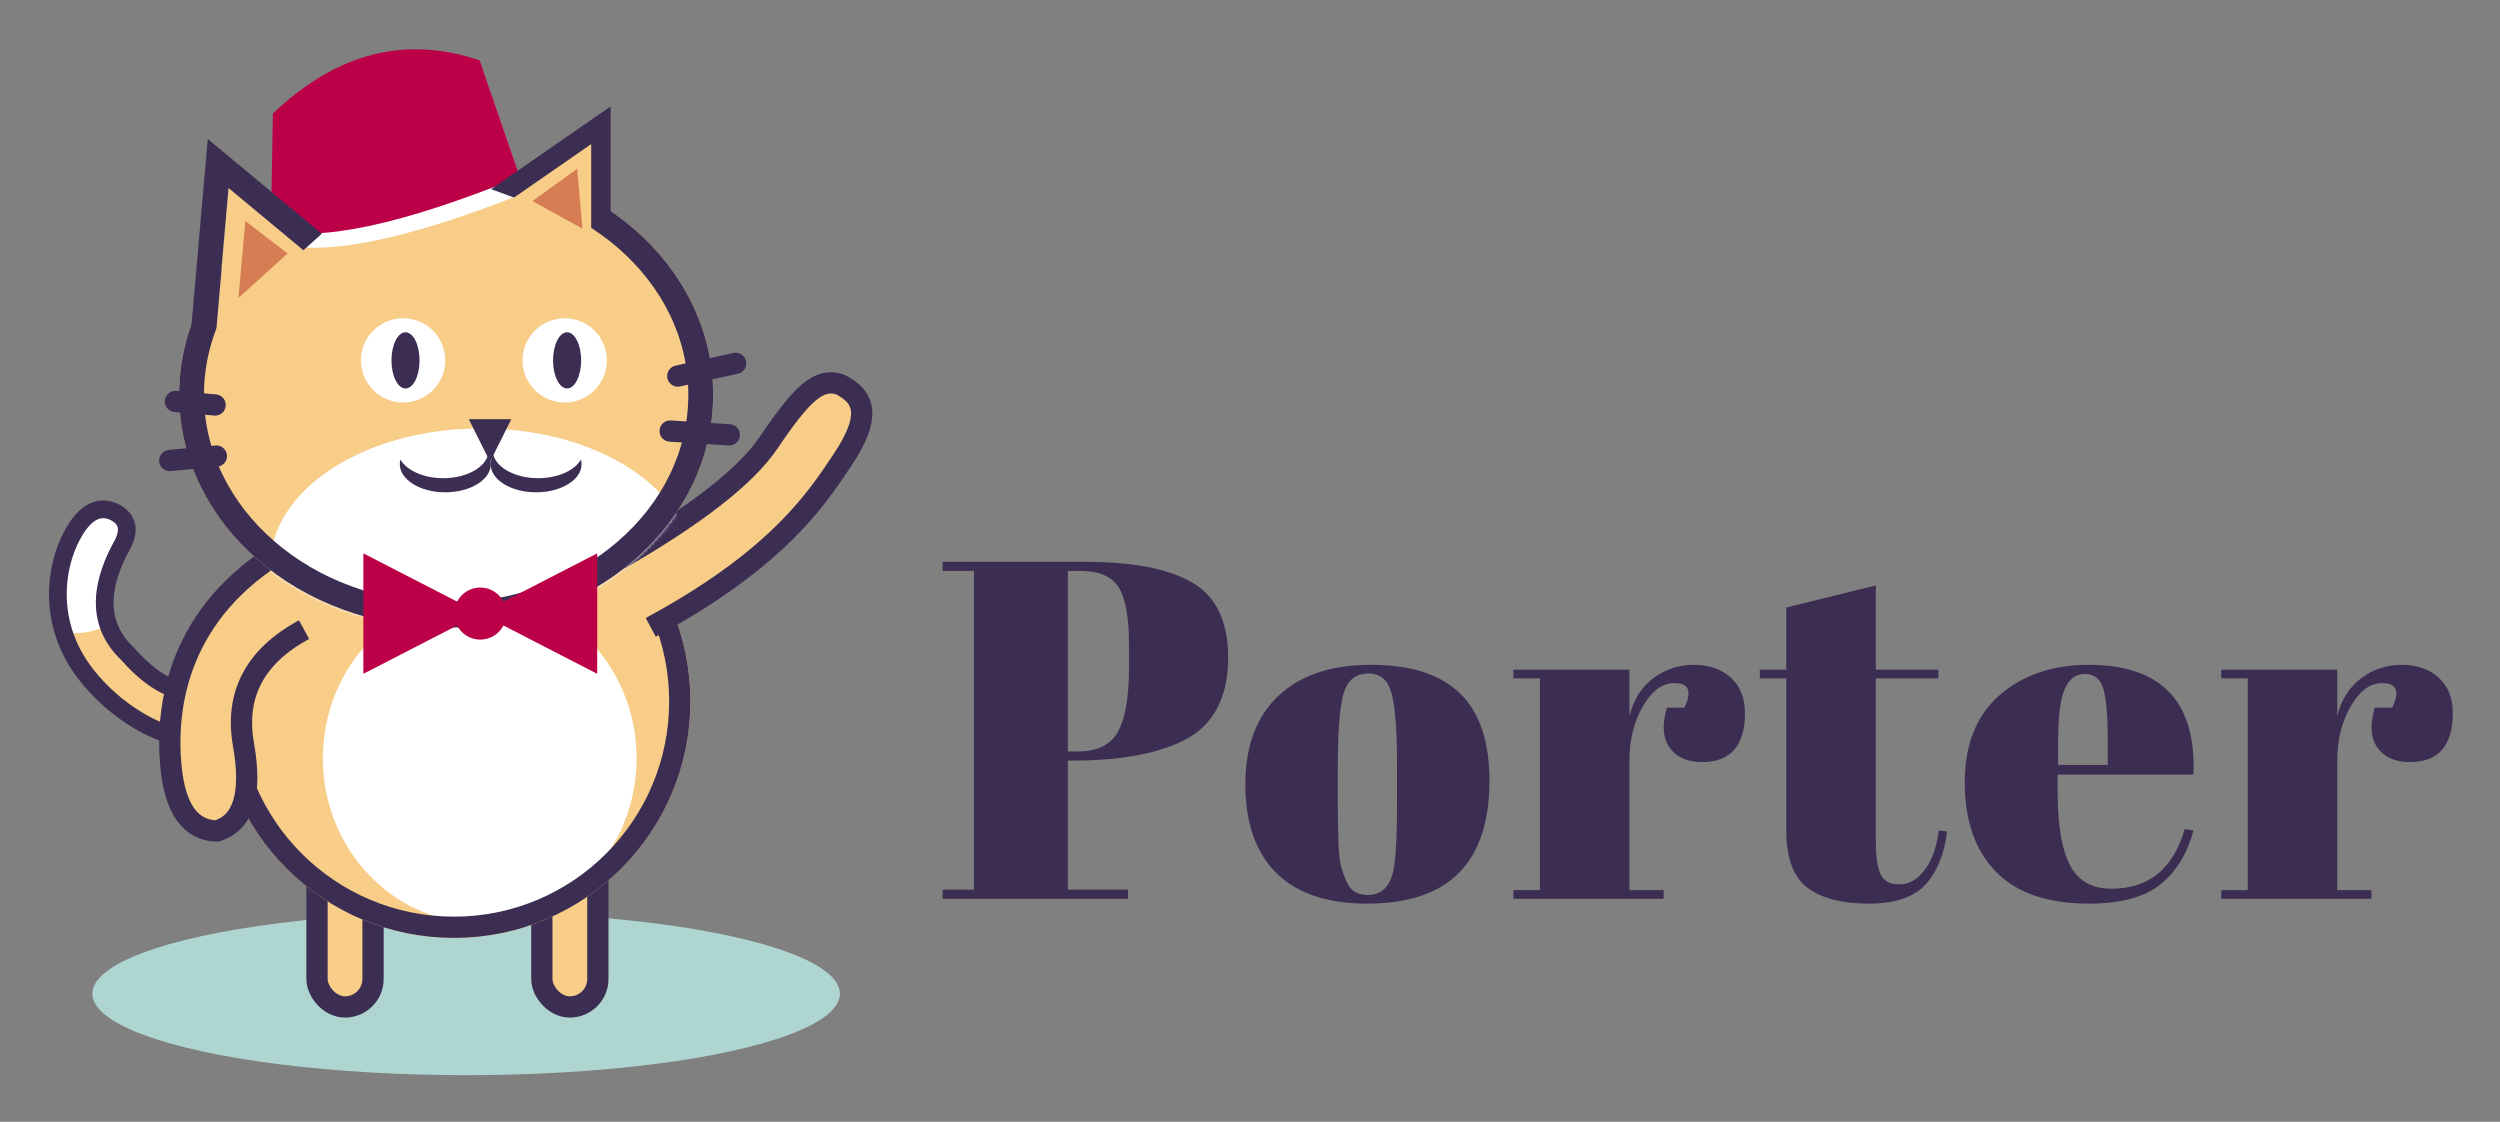<svg xmlns="http://www.w3.org/2000/svg" role="img" xmlns:xlink="http://www.w3.org/1999/xlink" viewBox="53.93 37.43 705.64 316.64"><rect x="53.93" y="37.43" width="705.64" height="316.64" fill="#808080" stroke="none"/><title>Porter logo</title><defs><path id="path-1" d="M62.385,36.857 C48.127,56.006 34.001,57.584 20.006,41.591 C9.978,32.207 13.299,20.253 18.15,11.342 C20.765,6.762 20.108,3.478 16.18,1.49 C11.716,-0.548 7.761,1.64 4.312,8.054 C-0.861,17.676 -2.224,32.845 7.174,45.949 C16.573,59.053 36.47,71.654 53.21,63.548 C64.37,58.143 70.688,51.27 72.164,42.929"/><path id="path-7" d="M2.45 16.777L25.145 1.055 25.145 40.953z"/><path id="path-9" d="M0.467 19.743L23.162 4.022 23.162 43.919z"/><ellipse id="path-5" cx="75.427" cy="65.813" rx="75.357" ry="65.773"/><circle id="path-3" cx="112.052" cy="67.425" r="66.749"/></defs><g id="logo-horiz" fill="none" fill-rule="evenodd" stroke="none" stroke-width="1"><path id="Porter" fill="#3C2E53" d="M320,196 L359.952,196 C373.632,196 383.824,197.97 390.528,201.911 C397.232,205.852 400.584,212.896 400.584,223.042 C400.584,234.276 396.507,242.022 388.353,246.28 C380.743,250.175 370.099,252.123 356.419,252.123 L355.332,252.123 L355.332,288.542 L372.318,288.542 L372.318,291.124 L320,291.124 L320,288.542 L328.833,288.542 L328.833,198.582 L320,198.582 L320,196 Z M355.332,198.582 L355.332,249.541 L358.185,249.541 C363.621,249.541 367.381,247.684 369.464,243.97 C371.548,240.255 372.59,234.231 372.59,225.896 L372.59,219.373 C372.59,211.673 371.616,206.282 369.668,203.202 C367.721,200.122 364.165,198.582 359.001,198.582 L355.332,198.582 Z M448.246,264.353 L448.246,252.803 C448.246,244.015 447.77,237.605 446.819,233.574 C445.868,229.543 443.671,227.527 440.228,227.527 C438.235,227.527 436.627,228.093 435.404,229.225 C434.181,230.358 433.298,232.238 432.754,234.865 C431.939,238.942 431.531,245.147 431.531,253.482 L431.531,264.082 C431.531,273.956 431.826,279.89 432.415,281.883 C433.004,283.876 433.615,285.507 434.249,286.775 C435.246,288.95 437.194,290.037 440.093,290.037 C443.626,290.037 445.936,287.999 447.023,283.922 C447.838,281.023 448.246,274.5 448.246,264.353 Z M439.821,292.483 C428.496,292.483 419.935,289.584 414.137,283.786 C408.339,277.988 405.44,269.676 405.44,258.85 C405.44,248.024 408.543,239.689 414.749,233.846 C420.955,228.002 429.674,225.081 440.908,225.081 C452.142,225.081 460.522,227.776 466.048,233.166 C471.574,238.557 474.337,246.778 474.337,257.831 C474.337,280.932 462.832,292.483 439.821,292.483 Z M526.484,230.245 C523.132,230.245 520.188,232.419 517.651,236.767 C515.114,241.116 513.846,246.28 513.846,252.259 L513.846,288.678 L523.494,288.678 L523.494,291.124 L481.096,291.124 L481.096,288.678 L488.57,288.678 L488.57,228.886 L481.096,228.886 L481.096,226.44 L513.846,226.44 L513.846,239.485 C515.024,234.865 517.289,231.309 520.641,228.818 C523.993,226.326 527.798,225.081 532.056,225.081 C536.314,225.081 539.779,226.281 542.451,228.682 C545.124,231.083 546.46,234.48 546.46,238.874 C546.46,243.268 545.464,246.642 543.47,248.998 C541.477,251.353 538.42,252.531 534.298,252.531 C530.176,252.531 527.141,251.172 525.193,248.454 C523.245,245.736 522.996,241.977 524.446,237.175 L529.338,237.175 C531.603,232.555 530.651,230.245 526.484,230.245 Z M558.111,271.692 L558.111,228.886 L550.637,228.886 L550.637,226.44 L558.111,226.44 L558.111,208.91 L583.387,202.659 L583.387,226.44 L601.053,226.44 L601.053,228.886 L583.387,228.886 L583.387,274.681 C583.387,278.939 583.817,282.065 584.678,284.058 C585.539,286.051 587.328,287.047 590.046,287.047 C592.764,287.047 595.142,285.688 597.18,282.971 C599.218,280.253 600.555,276.538 601.189,271.827 L603.499,272.099 C602.774,278.35 600.781,283.31 597.52,286.979 C594.258,290.648 588.868,292.483 581.349,292.483 C573.829,292.483 568.077,290.988 564.091,287.998 C560.104,285.009 558.111,279.573 558.111,271.692 Z M643.552,292.483 C631.865,292.483 623.1,289.471 617.257,283.446 C611.413,277.422 608.492,269.042 608.492,258.306 C608.492,247.571 611.776,239.349 618.344,233.642 C624.912,227.934 633.269,225.081 643.416,225.081 C663.981,225.081 673.855,235.408 673.04,256.064 L634.719,256.064 L634.719,261.364 C634.719,270.242 635.851,276.946 638.116,281.476 C640.381,286.005 644.322,288.27 649.938,288.27 C660.447,288.27 667.333,282.653 670.594,271.42 L673.04,271.827 C671.319,278.35 668.216,283.423 663.731,287.047 C659.247,290.671 652.52,292.483 643.552,292.483 Z M634.854,253.346 L648.851,253.346 L648.851,246.687 C648.851,239.349 648.421,234.344 647.56,231.671 C646.7,228.999 644.978,227.663 642.396,227.663 C639.815,227.663 637.912,229.09 636.689,231.943 C635.466,234.797 634.854,239.712 634.854,246.687 L634.854,253.346 Z M726.274,230.245 C722.922,230.245 719.978,232.419 717.441,236.767 C714.904,241.116 713.636,246.28 713.636,252.259 L713.636,288.678 L723.284,288.678 L723.284,291.124 L680.886,291.124 L680.886,288.678 L688.36,288.678 L688.36,228.886 L680.886,228.886 L680.886,226.44 L713.636,226.44 L713.636,239.485 C714.814,234.865 717.079,231.309 720.431,228.818 C723.783,226.326 727.588,225.081 731.846,225.081 C736.103,225.081 739.569,226.281 742.241,228.682 C744.914,231.083 746.25,234.48 746.25,238.874 C746.25,243.268 745.253,246.642 743.26,248.998 C741.267,251.353 738.21,252.531 734.088,252.531 C729.966,252.531 726.931,251.172 724.983,248.454 C723.035,245.736 722.786,241.977 724.236,237.175 L729.128,237.175 C731.393,232.555 730.441,230.245 726.274,230.245 Z"/><ellipse id="Oval-18" cx="185.5" cy="317.906" fill="#AFD5D0" fill-rule="nonzero" rx="105.5" ry="23"/><g id="M-A-I-N-" transform="translate(70 50)"><g id="torso" transform="translate(0 93.205)"><g id="Group" transform="translate(0 24.78)"><g id="TA-I.-L" transform="translate(0 12.459)"><g id="Group-2"><mask id="mask-2" fill="#fff"><use xlink:href="#path-1"/></mask><use id="T-A-I-L" fill="#F7CD88" fill-rule="nonzero" stroke="#3C2E53" stroke-width="2" xlink:href="#path-1"/><ellipse id="Oval-5" cx="4.949" cy="8.924" fill="#FFF" fill-rule="nonzero" mask="url(#mask-2)" rx="23.797" ry="26.772"/></g><path id="T-A-I-L" fill-rule="nonzero" stroke="#3C2E53" stroke-width="5" d="M62.385,36.857 C48.127,56.006 34.001,57.584 20.006,41.591 C9.978,32.207 13.299,20.253 18.15,11.342 C20.765,6.762 20.108,3.478 16.18,1.49 C11.716,-0.548 7.761,1.64 4.312,8.054 C-0.861,17.676 -2.224,32.845 7.174,45.949 C16.573,59.053 36.47,71.654 53.21,63.548 C64.37,58.143 70.688,51.27 72.164,42.929"/></g><rect id="Rectangle-7" width="15.814" height="61.425" x="73.408" y="92.239" fill="#F7CD88" fill-rule="nonzero" stroke="#3C2E53" stroke-width="6" rx="7.907"/><rect id="Rectangle-7" width="15.814" height="61.425" x="136.866" y="92.239" fill="#F7CD88" fill-rule="nonzero" stroke="#3C2E53" stroke-width="6" rx="7.907"/><mask id="mask-4" fill="#fff"><use xlink:href="#path-3"/></mask><use id="Oval-12" fill="#F7CD88" fill-rule="nonzero" xlink:href="#path-3"/><ellipse id="Oval-13" cx="119.339" cy="83.49" fill="#FFF" fill-rule="nonzero" mask="url(#mask-4)" rx="44.279" ry="46.493"/></g><circle id="Oval-12" cx="112.052" cy="92.205" r="63.749" fill-rule="nonzero" stroke="#3C2E53" stroke-width="6"/><path id="arm" fill="#F7CD88" fill-rule="nonzero" stroke="#3C2E53" stroke-width="6" d="M155.362,41.026 C180.002,35.366 196.748,28.953 205.6,21.786 C218.879,11.035 224.423,8.509 229.512,11.864 C236.013,17.816 234.712,23.794 224.253,32.41 C221.42,34.744 218.214,37.395 214.255,40.177 C203.602,47.665 187.496,56.109 158.518,61.926" transform="rotate(-17 194.422 36.202)"/><path id="Path-29" fill="#F7CD88" fill-rule="nonzero" stroke="#3C2E53" stroke-width="6" d="M28.123,93.685 C43.602,96.83 54.917,92.209 62.069,79.824 C69.221,67.438 76.399,62.833 83.604,66.008 C89.117,70.996 88.499,78.397 81.751,88.211 C71.629,102.931 51.797,120.015 18.467,114.756" transform="rotate(140 52.894 90.383)"/></g><g id="head" transform="translate(31.746)"><g id="HEAD" transform="translate(2.687 32.996)"><mask id="mask-6" fill="#fff"><use xlink:href="#path-5"/></mask><use id="head" fill="#F7CD88" fill-rule="nonzero" xlink:href="#path-5"/><ellipse id="Oval-4" cx="85.272" cy="114.027" fill="#FFF" fill-rule="nonzero" mask="url(#mask-6)" rx="59.492" ry="38.67"/></g><ellipse cx="78.114" cy="98.809" fill-rule="nonzero" stroke="#3C2E53" stroke-width="7" rx="71.857" ry="62.273"/><g id="mouth" fill="#3C2E53" fill-rule="nonzero" transform="translate(64.18 105.759)"><g id="Group-10" transform="translate(26.284 9.38)"><path id="Combined-Shape" d="M0.95,0.644 C1.961,4.401 7.245,7.265 13.611,7.265 C19.183,7.265 23.926,5.072 25.701,2.005 C25.815,2.432 25.875,2.87 25.875,3.316 C25.875,7.697 20.128,11.248 13.039,11.248 C5.95,11.248 0.203,7.697 0.203,3.316 C0.203,2.379 0.466,1.479 0.95,0.644 Z"/></g><g id="Group-10" transform="matrix(-1 0 0 1 26.73 9.38)"><path id="Combined-Shape" d="M0.95,0.644 C1.961,4.401 7.245,7.265 13.611,7.265 C19.183,7.265 23.926,5.072 25.701,2.005 C25.815,2.432 25.875,2.87 25.875,3.316 C25.875,7.697 20.128,11.248 13.039,11.248 C5.95,11.248 0.203,7.697 0.203,3.316 C0.203,2.379 0.466,1.479 0.95,0.644 Z"/></g><path id="Path-24" d="M20.324 0L32.324 0 26.324 12z"/></g><g id="eyes" fill-rule="nonzero" transform="translate(53.264 76.996)"><circle id="Oval" cx="12.7" cy="12.154" r="11.898" fill="#FFF"/><circle id="Oval-2" cx="58.31" cy="12.154" r="11.898" fill="#FFF"/><ellipse id="Oval" cx="13.377" cy="12.154" fill="#3C2E53" rx="3.966" ry="7.932"/><ellipse id="Oval-2" cx="58.988" cy="12.154" fill="#3C2E53" rx="3.966" ry="7.932"/></g><g id="hat" fill-rule="nonzero" transform="translate(27.939 .284)"><path id="Path-14" fill="#FFF" d="M72.683,40.924 L60.105,6.644 C39.717,0.65 20.723,6.364 3.122,23.784 C3.122,30.938 3.122,30.938 3.122,56.547 C16.734,59.901 39.921,54.693 72.683,40.924 Z" transform="rotate(1 37.903 30.938)"/><path id="Path-14" fill="#BB0048" d="M71.143,36.424 L59.219,3.775 C38.096,-2.948 18.735,2.401 1.134,19.822 C1.134,26.975 1.134,26.975 1.134,52.585 C14.746,55.939 38.082,50.552 71.143,36.424 Z" transform="rotate(1 36.138 27.259)"/></g><g id="l-ear" transform="translate(12.504 40.406)"><path id="Path-18" fill-rule="nonzero" stroke="#3C2E53" stroke-linecap="square" stroke-width="7" d="M-2.513,11.886 L23.063,-5.831 L23.063,39.133 L-2.513,11.886 Z" transform="scale(-1 1) rotate(-5 0 271.877)"/><mask id="mask-8" fill="#fff"><use xlink:href="#path-7"/></mask><use id="Path-18" fill="#F7CD88" fill-rule="nonzero" transform="scale(-1 1) rotate(-5 0 337.015)" xlink:href="#path-7"/></g><g id="r-ear-fill" transform="translate(95.892 24.08)"><path id="Path-18" fill-rule="nonzero" stroke="#3C2E53" stroke-width="7" d="M2.45 15.777L25.145 0.055 25.145 24.089z"/><mask id="mask-10" fill="#fff"><use xlink:href="#path-9"/></mask><use id="Path-18" fill="#F7CD88" fill-rule="nonzero" xlink:href="#path-9"/></g><g id="bow-1" fill="#BB0048" fill-rule="nonzero" transform="translate(54.317 142.74)"><path id="Path-3" d="M0.427 0.873L0.427 34.876 66.433 0.873 66.433 34.876z"/><circle id="Oval" cx="33.43" cy="17.875" r="6.847" stroke="#BB0048"/></g><g id="whiskers" fill-rule="nonzero" stroke="#3C2E53" stroke-linecap="round" stroke-width="6" transform="translate(0 89.239)"><path id="Path-26" d="M143.502 4.333L159.83.753M141.342 19.861L158.024 20.92M13.257 26.927L.098 28.179"/><path id="Path-27" d="M12.896,12.499 L1.703,11.506"/></g></g></g><path id="Path-39" fill="#D67D54" fill-rule="nonzero" d="M123.568 99.66L135.154 109.223 120.838 121.297z" transform="rotate(-2 127.996 110.479)"/><path id="Path-40" fill="#D67D54" fill-rule="nonzero" d="M204.32 94.699L218.934 101.488 216.266 84.734z" transform="rotate(4 211.627 93.111)"/></g></svg>
